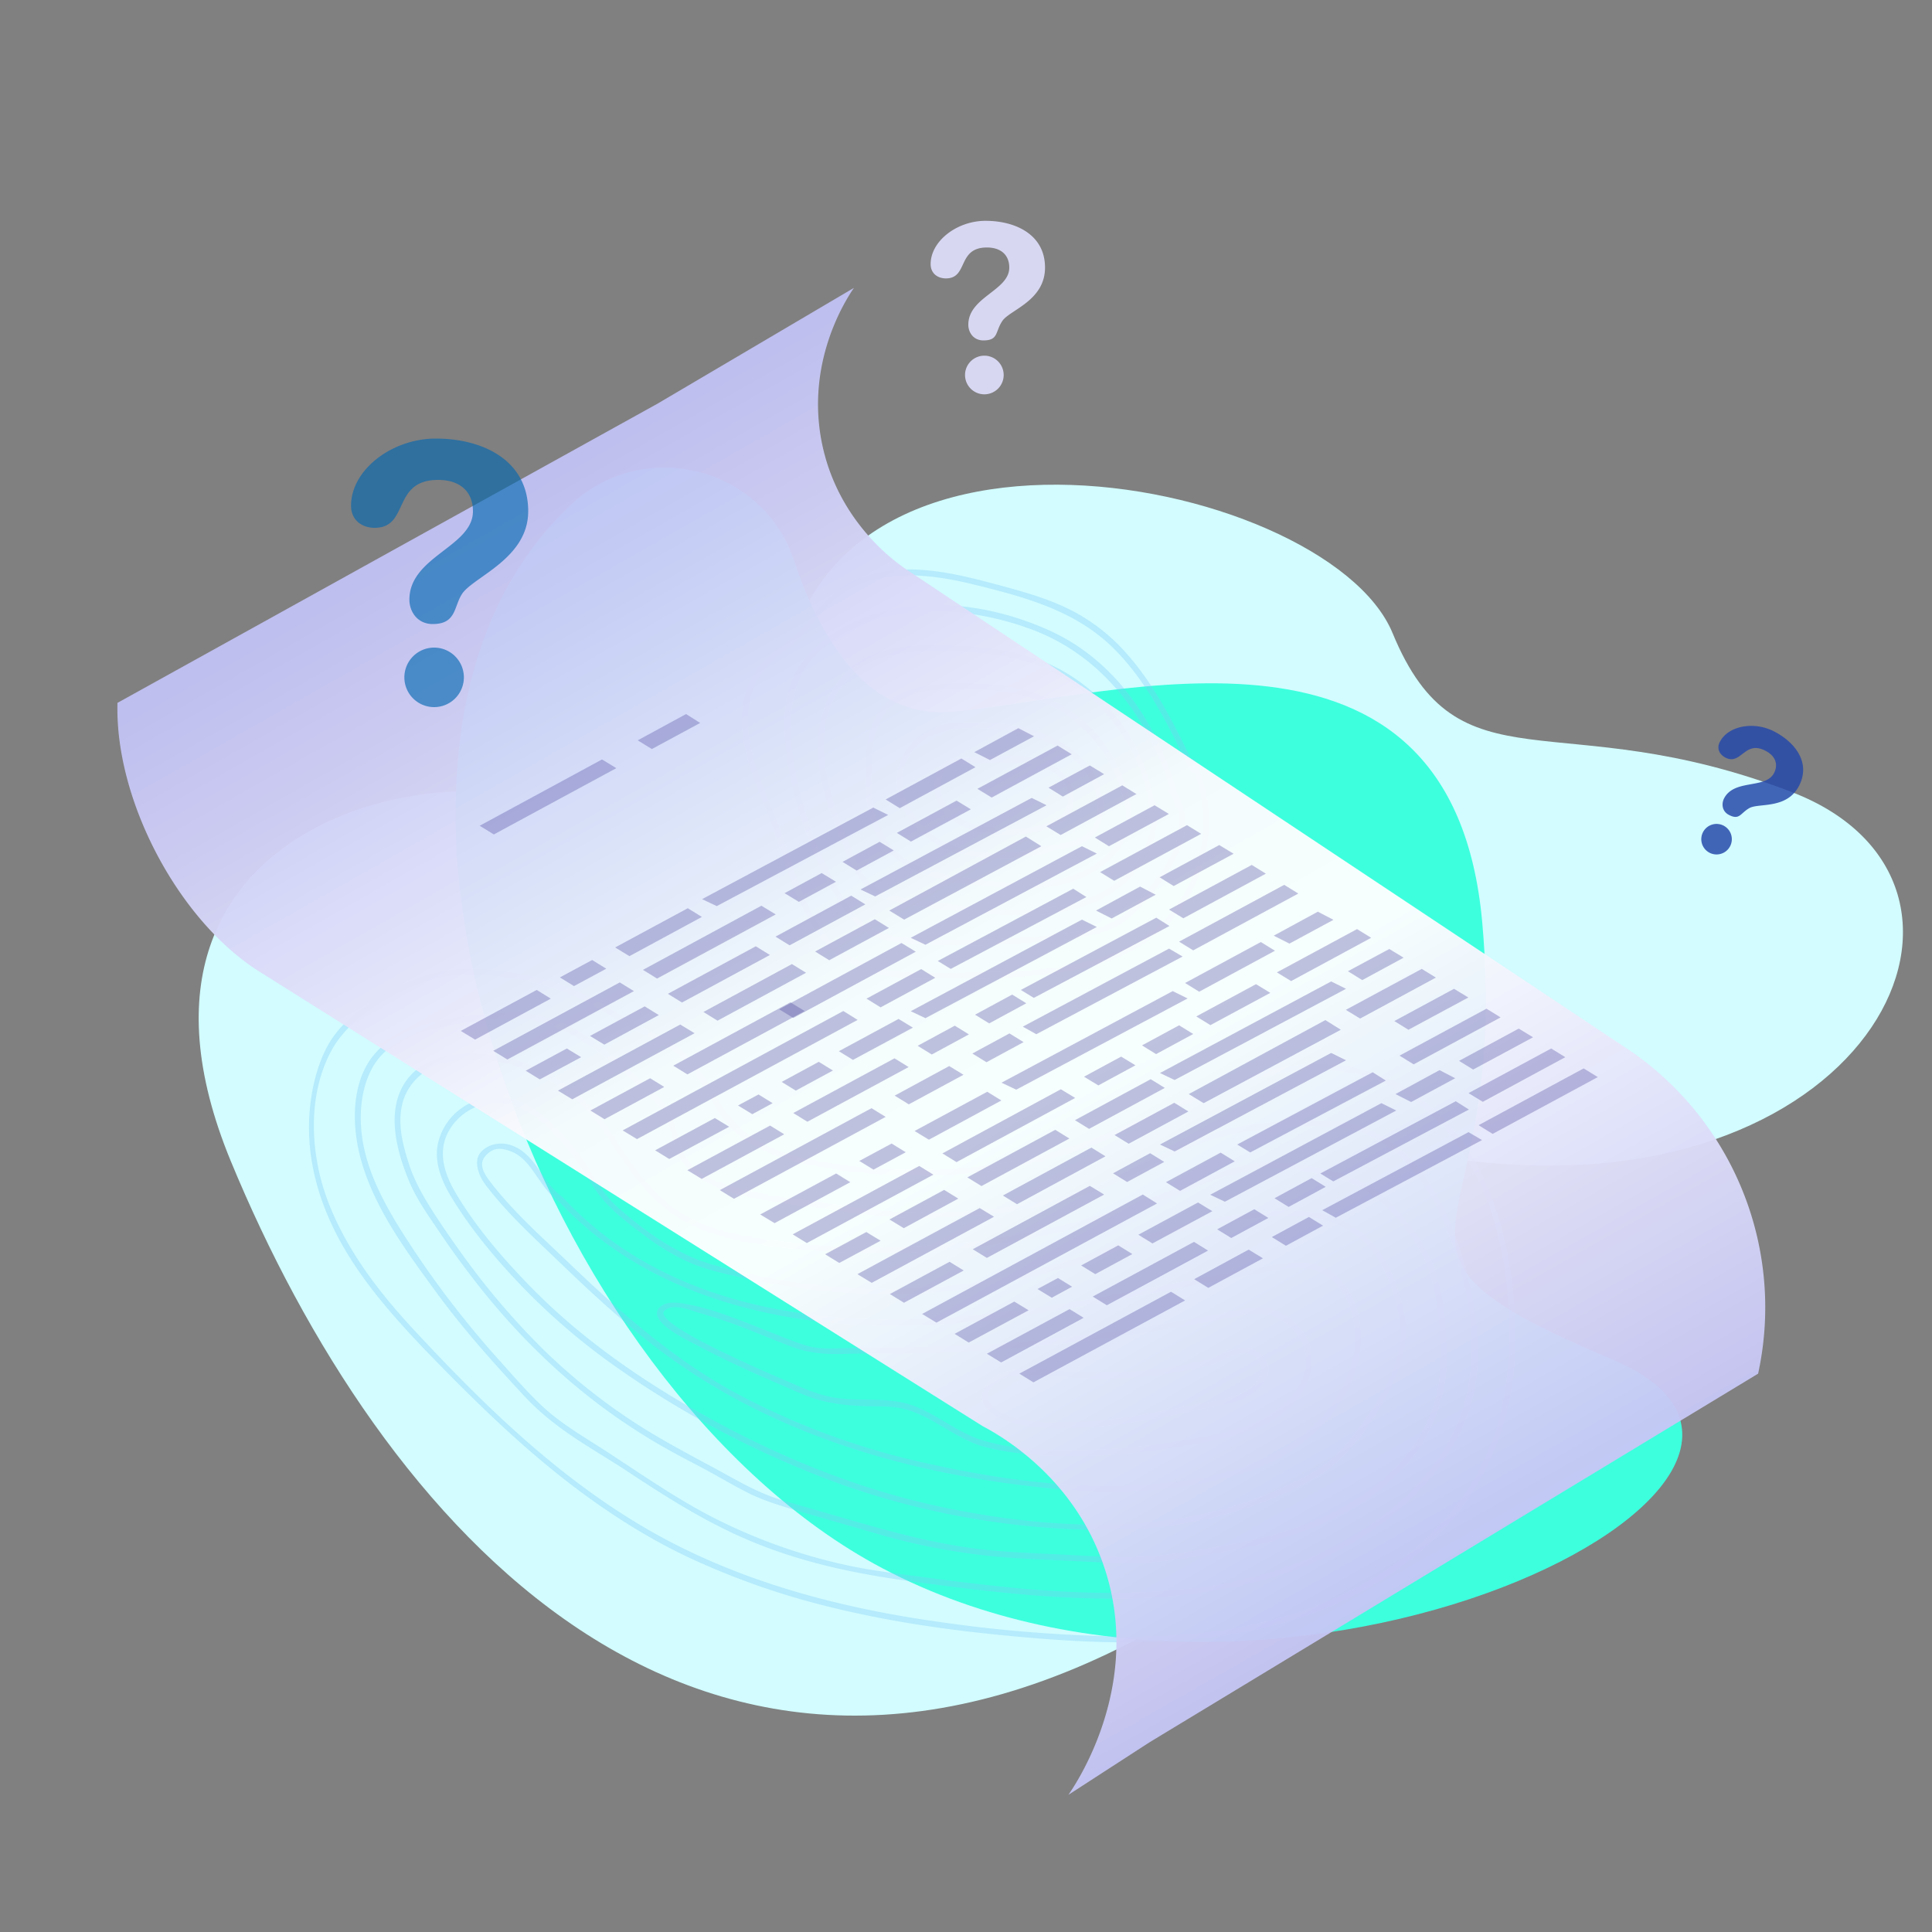 <svg id="Слой_1" data-name="Слой 1" xmlns="http://www.w3.org/2000/svg" viewBox="0 0 1000 1000"><rect x="0" y="0" width="1000" height="1000" fill="#808080" stroke="none"/><defs><style>.cls-1{fill:#d2fcff}.cls-2{fill:#3dffde}.cls-3{opacity:.34}.cls-4{fill:#7ec9f7}.cls-5{opacity:.96;fill:url(#Безымянный_градиент_48)}.cls-6{opacity:.32}.cls-7{fill:#443e99}.cls-8{fill:#d8d7f2}.cls-9{opacity:.64}.cls-11,.cls-9{isolation:isolate}.cls-10{fill:#0267b0}.cls-11{opacity:.84}.cls-12{fill:#2548aa}</style><linearGradient id="Безымянный_градиент_48" data-name="Безымянный градиент 48" x1="-822.06" y1="-2233.07" x2="-1177.25" y2="-2862.44" gradientTransform="matrix(.57 -.95 -.93 -.58 -1289.82 -1885.03)" gradientUnits="userSpaceOnUse"><stop offset="0" stop-color="#bdbdf3"/><stop offset=".13" stop-color="#cdcdf6"/><stop offset=".3" stop-color="#e7e7fb"/><stop offset=".41" stop-color="#fbfbfe"/><stop offset=".55" stop-color="#fff"/><stop offset=".71" stop-color="#e7e7fb"/><stop offset="1" stop-color="#bdbdf3"/></linearGradient></defs><title>инструкцияМонтажная область 1 копия 4</title><path class="cls-1" d="M404 380c.9 30-48.9 86.7-100 45.5s-261.2-10-184.5 175.6 241.2 381.3 487.9 236.8S555.2 577.8 763 601.1 1048.7 456.7 927.5 410s-172.3 1.1-206.7-82.3S398.5 188.8 404 380z"/><path class="cls-2" d="M295.9 260.9c37.5-34.9 98.9-19.3 115.1 29.2 13.7 41.2 38.5 82.6 82.5 78.3 85.3-8.3 258.3-62.8 273.7 109s-74.6 166 67.6 226.4-169.5 218.1-378.1 107.9C279.4 718 156.9 390.5 295.9 260.9z"/><g class="cls-3"><path class="cls-4" d="M282.6 579c-11.7-11.9-31.1-15.3-44.8-4.6a30.5 30.5 0 0 0-11.4 19c-1.3 9.1 2.3 17.9 6.8 25.5 10.6 17.7 24.4 34 38.7 48.7a338 338 0 0 0 49.4 41.6 494.5 494.5 0 0 0 114.6 59.3 412.9 412.9 0 0 0 124 23.2c39.7 1.4 78.7-5.2 114.3-23.3 8.3-4.2 15.4-8.9 21.9-15.7a125.8 125.8 0 0 0 15.6-20.1c10.4-16.8 19.4-34.5 14.7-54.7-3.8-16.4-11-33.6-25.8-43-16.6-10.7-37.8-9-56.5-6.7a329.9 329.9 0 0 0-66.4 16.1c-22.1 7.7-44.1 14.8-67.2 18.6-46.7 7.8-96 4.6-141.6-8.3-18.4-5.2-35-17.2-49.3-29.8-8.8-7.8-13.3-18.9-20.3-28.1a139 139 0 0 0-18.1-19.5c-1.4-1.3-3.6.8-2.1 2.1 11.1 10.2 19.7 21.4 27.6 34.2 6.7 10.9 16.3 18.1 26.5 25.7a116.9 116.9 0 0 0 22.4 13.7c8.7 4 18.1 6.1 27.5 8.2a361.2 361.2 0 0 0 63.8 8.6c43.6 1.8 85.3-6.2 126.3-20.6 20.3-7.1 40.7-13.2 62-16.6 19.5-3.1 42.9-6.6 61.1 3.3s24.3 28.2 27.9 45.9c4 19.5-7.9 39.5-18.8 54.9-5.1 7.3-11 14.5-17.9 20.2s-17 10.3-25.8 14.2a203.7 203.7 0 0 1-55.2 15.6c-38.5 5.4-79.3 1.7-117.2-6.2-40.3-8.3-79-23.4-115.3-42.7s-71.6-42.9-100.6-72.9c-14-14.5-27.8-30.6-38-48.1-5.4-9.3-8.7-20.1-3.7-30.2a28.7 28.7 0 0 1 22.9-15.6c9.7-.7 19.1 3.4 25.9 10.3a1.5 1.5 0 0 0 2.1-2.2z"/><path class="cls-4" d="M290.8 619.3c-10.5-7.4-13.5-22.6-26.8-26.7-5.3-1.6-11.6-.4-15.3 4s-1 12 2.8 16.9c11.7 15.4 26.4 28.5 40.3 41.9s28 26.3 43 38.3c59.8 47.7 133.8 69.3 209 76.7 35.2 3.5 73 2.1 106.5-10.5 27.6-10.3 53.2-35.5 54.1-66.5.4-13.2-4.6-28-16.1-35.6-7.1-4.7-15.4-4.9-23.7-3.8-10 1.4-19.9 3.3-29.9 5.1-42 7.7-83.9 17-126.5 21.4-68.1 7.2-143.7.7-199-44a181.3 181.3 0 0 1-18.1-17c-1.3-1.4-3.4.7-2.1 2.1 42.1 45.3 104.3 63 164.6 64.5 37 .9 74.1-4.3 110.5-10.7 19.4-3.4 38.7-7.2 58.1-10.9 9.8-1.9 19.7-3.7 29.5-5.4s20.6-4.7 30.1-1.2c15.6 5.7 20.9 24.9 19.3 39.8s-10.4 29.9-21.7 40.7c-24.7 23.4-61.7 29-94.4 30.4-35 1.5-70.8-3.7-104.9-11.3a380.4 380.4 0 0 1-100.4-37.1c-32.3-17.7-59.9-42.4-86.4-67.8-13.2-12.6-27.1-25-38.4-39.4-3.1-4-7.9-9.8-3.8-14.7s8.4-4.3 12.7-2.8c6.9 2.3 10.9 8.6 14.8 14.2s6.2 8.8 10.7 12c1.6 1.1 3.1-1.5 1.5-2.6z"/><path class="cls-4" d="M647.7 679.9c13.2-1.4 26.8 8.5 28.3 22.2s-11 27-23.5 32.9c-14.3 6.6-31.1 9.1-46.5 11.5a313.3 313.3 0 0 1-49.3 4.1c-15.8.1-32.8-.4-48.1-5.1-13.2-4-23.7-13.7-36.7-18.2s-27.7-1.6-41.2-4.1c-7.4-1.4-14.3-4.4-21.2-7.4-13.2-5.6-26.4-11.5-39.3-17.9-3-1.5-30.5-14.8-26.4-19.3s14.1-.2 17.9.9a261.7 261.7 0 0 1 25.4 8.6c7.9 3.1 15.7 6.4 23.6 9.3s16.6 3.7 25.7 3.4c15.6-.5 31.3-.1 46.9-.6s31.8-1.5 47.6-2.9c31.5-2.8 62.9-7.3 94-13l23.2-4.5c1.8-.4 1-3.3-.8-2.9a1060.6 1060.6 0 0 1-105 16.3c-17.1 1.7-34.2 3-51.4 3.7s-34.5.2-51.7.8c-6.8.2-14 .8-20.6-.9a80.1 80.1 0 0 1-9.4-3.2c-8.7-3.3-17.3-6.9-26-10.2s-17.7-6.5-26.8-8.2c-4.5-.9-11.7-2.2-15.2 1.7-6.5 7.3 16.2 17.6 20.1 19.7 14.6 7.8 29.8 14.6 45 21.1 6.4 2.8 12.8 5.8 19.7 7.5a100.1 100.1 0 0 0 17.3 2.4c8.5.7 17.2-.4 25.5 1.9 14.6 4 26 15.4 40.8 19.4s33.5 4.9 49.9 4.7a335.7 335.7 0 0 0 50.1-4.6c15.6-2.7 32.5-5.2 46.8-12.6 11-5.7 20.8-15.8 22.4-28.6s-5.2-22.5-15.3-27.8a27.2 27.2 0 0 0-15.8-3.1c-1.9.2-2 3.2 0 3z"/><path class="cls-4" d="M628.7 705.8c6.8-2.8 15-9 21.7-2.7s-1.9 16.2-9.1 18.7c-9.5 3.3-20.1 4.7-29.9 6.7s-19.8 3.9-29.7 5.3a241.9 241.9 0 0 1-33 2.5c-10.2 0-21.1-.3-30.3-5.2-5.3-2.7-10.1-8-4.9-13.5s10.7-5.5 16.4-5.9c9.9-.8 19.9 1.1 29.8 1.6a219.7 219.7 0 0 0 69-7.5c1.9-.6 1.1-3.5-.8-2.9-26.9 7.4-54.3 8.9-82 6.4-10.3-1-23.2-2.4-32.1 4.1-6.8 5-7.6 12.8-.6 18s19.8 7.6 30.1 7.8a234 234 0 0 0 39.2-2.5c13-1.9 26-4.4 38.8-7.3 9.8-2.1 21.4-2.8 29.1-9.8s8.4-13.6 1.2-19.4-15.9-.5-23.7 2.7c-1.7.7-.9 3.6.8 2.9z"/><path class="cls-4" d="M311.3 584.1c10.7 16.3 21.3 33.7 37.8 44.9 18 12.1 40.6 15 61.6 17.3a411.2 411.2 0 0 0 138.1-8.7c22.6-5.4 44.3-12.9 65.8-21.5 10.7-4.3 21.6-8.5 33-10.5s23.4-.4 35.1 2 22.4 6.1 31.4 13.9a102.1 102.1 0 0 1 21.1 26c5.4 9.8 7.7 21 9.1 32.1s2.3 24.5.5 36.5c-7 44.2-49.4 69.1-89.2 79.3-11.1 2.8-22.3 4.9-33.6 6.7s-24.2 3.8-36.5 3.9-24.3-.8-36.5-1.4-23.6-1-35.4-2.1c-25.1-2.3-48.7-8.6-72.9-15.6l-35.6-10.3c-9.6-2.8-18.4-7.4-27.1-12.2-17.5-9.7-35.4-18.6-52-29.7a309.5 309.5 0 0 1-45.4-36.8 387.2 387.2 0 0 1-37.1-42.8c-5.7-7.7-11.2-15.5-16.5-23.5s-11.8-18.2-15.2-28.7-6-20.6-3.7-31 10.9-19.1 22.3-21.9c19.8-4.8 42 1.1 58.7 12.2a84.1 84.1 0 0 1 22.2 21.9c1.1 1.6 3.7.1 2.5-1.5a85.8 85.8 0 0 0-46.9-33.9c-17.1-4.9-42.1-6.3-54.9 8.5s-7.3 37-.6 53.3c4 10 10.4 18.8 16.4 27.7s11.5 16.4 17.6 24.3c24.3 31.4 53.2 58.8 86.9 79.8 9.3 5.9 19 11.1 28.8 16.2s17.5 9.9 26.5 14.4 20.2 7.6 30.8 10.7l38.4 11.1a329.8 329.8 0 0 0 72.5 12l38.9 1.9c12.3.6 24.5.7 36.7-1 43.6-6 91.5-14.1 122.3-48.7a84.9 84.9 0 0 0 21.6-55.3c.4-21.6-2.4-46.6-15.5-64.4-6.1-8.3-12.4-16.5-20.6-22.7s-19.4-9.8-30-11.9-21.5-3.9-32.4-2.4-23.6 5.8-34.8 10.3c-23.3 9.2-46.6 17.5-71.1 23a406.5 406.5 0 0 1-75.4 9.8 398 398 0 0 1-74-4c-12.5-1.9-25.1-4.6-36.4-10.2s-18.4-12.6-25.6-21.2-13-18-19.2-27.3c-1-1.6-3.6-.1-2.5 1.5z"/><path class="cls-4" d="M267.4 526.9c25.9 2 45.3 18.7 63.5 35.7 4.8 4.6 10.2 8.9 13.4 14.9 1.9 3.7 2.8 7.7 3.9 11.6 2.2 8.3 5.6 15.1 12.8 20 16 11.1 38.2 12.6 56.8 15.3 13.6 1.9 27.2 4.1 40.9 5.3s29.2.7 43.8-.4c26.4-2.2 52.2-6.7 76.4-17.7 12.1-5.5 23.7-11.9 35.8-17.1a135.2 135.2 0 0 1 43.3-10.4c13.8-1.1 28.9-2.6 42.5.9 11.1 2.8 20.7 9.5 28.4 17.9 15.9 17.6 24.3 41.6 29.4 64.4 6.4 28.5 5 57.8-10.9 82.9-28.6 45-81.8 66.5-132.8 72.2-29 3.3-58.3 2.3-87.2-.3-14.8-1.4-29.6-3.1-44.3-5.1s-29.3-3.6-43.7-6.6a284.8 284.8 0 0 1-72.7-26.2c-20.5-10.8-39.4-24.5-59-36.9-9-5.7-18.3-11.5-26.2-18.7s-16.6-17.3-24.4-26a495.5 495.5 0 0 1-42.7-55.2c-14.5-21.9-29.5-46.3-27.5-73.7.8-11.5 4.9-23.9 14.4-31s18.6-9.2 28.5-11.3c12.4-2.7 25-3.8 37.6-4.5 2-.1 2-3.1 0-3-21.7 1.1-48.1 2.6-66.7 15.5s-19.4 39.1-14.4 58.8c6.5 25.7 23.4 48.6 38.8 69.7 14 19.3 29.9 37.1 46.2 54.6s34.4 26.6 52.9 38.7c21.3 14.1 42.2 27.4 65.9 37.1 26.1 10.7 53 16.3 80.8 20.1 30.9 4.2 61.8 8.1 93 8.9 53.9 1.4 110.8-6.9 154.3-41 20-15.7 37.5-37 43.8-62s1.6-54.5-7-79.8c-6.9-20.4-17.6-41.5-35.8-54.1-9.8-6.8-21-9.9-32.9-10.3a217.6 217.6 0 0 0-44.1 2.9c-27.3 4.6-50.1 20.8-75.6 30.5-27.6 10.7-59.1 14-88.5 14.1-16.1 0-32-2.1-47.9-4.4-14.1-2.1-28.4-3.7-42.3-6.9-12.2-2.8-27.8-7-33.9-19.3-3.7-7.5-3.9-16.3-8.6-23.5s-12.1-12.7-18.3-18.5c-8.8-8-17.9-15.8-28.4-21.6a76.6 76.6 0 0 0-31.3-9.5c-1.9-.1-1.9 2.9 0 3z"/><path class="cls-4" d="M344.5 541.3c11.8 6.8 17.3 17 23.8 28.4s12.6 18 22.6 23.7 22.3 8.6 34 10.7a286.9 286.9 0 0 0 40.3 4.3 272.4 272.4 0 0 0 79.9-8.9c26.7-7.2 51-20 76.3-30.8s54.9-19.5 82.9-12.3c23.8 6.2 43.4 23.8 55.7 44.7 14 23.7 19.7 51.8 21.1 79.1s-2.4 55.3-15.1 79.7c-22.8 44.1-69.1 70.5-116.3 80.7-27.2 6-55.3 7.1-83.2 6.1a737.2 737.2 0 0 1-82.5-7.5c-52.4-7.5-104.8-21.7-150.7-48.7s-83.7-64.1-119.2-102.3c-18-19.4-34.6-41-44.2-66s-10.9-55.7 1.9-78.9c5.5-9.9 14.3-17.2 23.7-23.2s22-12.2 34.1-14.5 28-.8 41.1 1.8a123 123 0 0 1 39.8 15c5.5 3.3 10.9 6.8 16.4 9.9s11.9 5.8 17.6 9c1.7.9 3.3-1.7 1.6-2.6-6.3-3.5-12.9-6.3-19.2-9.9s-11.8-7.3-17.9-10.7a122.2 122.2 0 0 0-39.3-13.9c-12.7-2.4-26.6-3.9-39.5-1.7-11.4 1.9-22.3 6.8-32.2 12.6s-18.6 12.2-25.1 21-10.4 21.6-12 33.4c-3.6 26.3 3.2 51.7 16.1 74.6s31.9 43.3 50.7 62.5 38.5 38.3 59.6 55.3 44.3 32.5 69.1 44.2a392.3 392.3 0 0 0 76.6 26.5c27 6.5 54.5 10.6 82.1 13.4s57.5 5 86.3 3.7c51.1-2.3 103.4-16.7 140.9-53.2a134.6 134.6 0 0 0 36.4-60.9c7.3-26.7 7-55.3 2.4-82.4-4.3-25.5-13.5-50.7-30.6-70.4s-38.5-30.7-63.3-31.9c-27.9-1.3-54.5 9.2-79.4 20.5-27.6 12.6-54.7 24.6-84.8 30a281.2 281.2 0 0 1-88.3 1.3c-13.6-2-27.7-4.4-40.1-10.8s-19.9-16.7-26.7-29.1c-5.6-10-11.7-18.2-21.8-24.1a1.5 1.5 0 0 0-1.6 2.6z"/></g><g class="cls-3"><path class="cls-4" d="M515 432.6a95.6 95.6 0 0 0 22.7-2.3c5.5-1.3 11.5-3.1 15.1-7.8 7.2-9.3.9-21.7-8.2-26.7-12.8-7.1-29.6-4.1-43.6-3.6-5 .2-10.4-.6-13.8 3.8s-3.9 9.7-3 14.7c2.7 14 16.8 20.2 29.7 20.4 1.9.1 1.9-2.9 0-3-12.8-.2-27.5-7.3-27-22 .1-3.5 1.3-8 4.5-9.8s7.3-1 10.5-1.1c6.8-.3 13.6-.6 20.4-.7 12.1-.1 33.9 4.4 30.3 21.5-1.6 7.1-8.6 9.6-14.8 11.2a92.1 92.1 0 0 1-22.8 2.4 1.5 1.5 0 0 0 0 3z"/><path class="cls-4" d="M535.2 441.9c6.3-.9 12.6-1.9 18.7-3.4 4.2-1 8.3-2.3 11.4-5.4 5.6-5.4 6.7-14.1 5.2-21.4-3.8-19.3-23.1-31.3-41-35.3-11-2.5-22.8-3-34-2.4-8.9.6-17.1 3.5-23.3 10.1-12.7 13.6-9.1 33.1 3.2 45.6 17.3 17.6 43.8 15.9 66.2 12.2 1.9-.3 1.1-3.2-.8-2.9-18 3-38.6 5-54.9-4.8-14.1-8.5-24.4-26.7-15.5-42.6s31-15.8 47.8-14 36.5 9 45.7 25.2c4.4 7.8 6.5 18.7.9 26.4-3.2 4.3-8.2 5.7-13.2 6.8s-11.4 2.2-17.2 3c-1.9.3-1.1 3.2.8 2.9z"/><path class="cls-4" d="M586.1 424.5c-1.7-25-16.4-48.5-38.5-60.6-13-7.1-27.9-9.7-42.5-10.1-12.7-.3-27.2-.3-39 5.2s-16.5 17.2-17.6 29.7-1.1 27.1 3.5 39.4c10.1 26.9 42.4 29.4 67.1 31.3 16.1 1.3 33.1.4 47.2-8.2 11-6.7 19.5-17.5 19.5-30.9a1.5 1.5 0 0 0-3 0c0 12.6-8.3 22.6-18.7 28.7s-24.6 8.2-37.6 7.8a207.9 207.9 0 0 1-39.2-4.8c-12-2.7-23.5-8-29.8-19.1s-6.6-22.6-6.4-34.1 1.1-27.4 12.8-35.1 23.9-6.8 35.8-6.9c13.9-.1 28.2 1.4 41.1 7.1 23.9 10.4 40.5 34.6 42.3 60.6.2 1.9 3.2 1.9 3 0z"/><path class="cls-4" d="M598 419.2a96 96 0 0 0-49.3-72.7c-16-8.6-34.2-11.5-52.2-12.2s-36.6-1.4-51.5 8c-12.3 7.7-19.1 21.7-21.1 35.8-2.6 18.4 3.2 36.6 10.2 53.5 3.1 7.6 6 15.8 10.5 22.7s10.8 10.6 18.8 12.4a354.8 354.8 0 0 0 59.9 7c19.4.6 40.2-1.8 55.9-14.1 13.4-10.4 22.2-26.7 19.2-43.8-.3-1.9-3.2-1.1-2.9.8 2.7 15.4-5.3 30.2-17.1 39.8s-31.1 14.2-47.9 14.4-36-2.3-53.6-4.9c-8.7-1.3-19.1-1.9-25.8-8.3S443 444.7 440 438c-11.7-27.2-24.5-66.1 1.8-89.5 12.6-11.2 30.5-11.4 46.4-11.4 17.4.1 35.1 1.6 51.3 8.3 29.9 12.4 51.8 41.7 55.5 73.8.2 1.9 3.2 1.9 3 0z"/><path class="cls-4" d="M611.1 416.3c-9.6-37.6-31.4-73.4-67.8-89.9s-81.7-20-114.7 3.4c-7.6 5.3-14.2 12.2-18 20.7s-4.9 19.1-4.4 28.8c1.1 21.5 7 43 15.4 62.7a164.7 164.7 0 0 0 15.5 29c5.4 8 12.2 13.7 21.7 15.8s22.5 2.3 33.5 2.5 24.7-.1 36.9-1.1 25.5-1.9 37.8-4.6 19.5-9.5 27.1-18.4c12.8-15 28-37.6 13.5-56.7-1.2-1.5-3.8 0-2.6 1.5 13.9 18.3-1.4 39.6-13.6 53.7-6.6 7.6-13.4 14.2-23.5 16.6s-22 3.5-32.9 4.5a402.1 402.1 0 0 1-64 .6c-11-.8-20.9-2.9-28.3-11.8-6.1-7.3-10.7-16.4-14.8-25a195.2 195.2 0 0 1-17.5-57.8c-2.8-20.1-1.4-40.7 15-54.8 29.5-25.5 74.3-23 108.6-10.2 40 14.9 64 51.2 74.2 91.3a1.5 1.5 0 0 0 2.9-.8z"/><path class="cls-4" d="M618.8 397.8c-10.2-21.4-20.8-43.3-37-61a96.4 96.4 0 0 0-28.7-21.6c-11.8-5.8-24.7-9.3-37.4-12.7-24.1-6.5-50.8-12.8-74.5-1.5-11.5 5.5-17.6 15-26 24s-19.3 13.7-25.3 24.3c-12.5 22-2.4 47.6 6.3 68.9s13.1 43.6 25.3 62.4c5.5 8.6 13 15.8 22.3 20 11.1 5.1 23.4 5.9 35.4 6 27.1.1 55.7.4 82.3-5.6 24.9-5.6 46.3-19.3 57.1-43 9.3-20.3 9.8-44.2 0-64.4-.8-1.8-3.4-.2-2.5 1.5 8.7 18.1 8.7 39.4 1.4 58-8.1 20.5-24.6 34.9-45.4 41.9-24.3 8.1-51.1 7.9-76.5 8.4-23.2.4-49.1 1.9-66-17-13.6-15.2-18.3-36.4-25.1-55.2-7.9-22.1-21.8-45.2-16.1-69.6 2.9-12.4 10.7-19.4 20.3-26.8s14.4-16.4 22.7-23.8c19.8-17.7 48.8-14.3 72.5-8.5 26.6 6.5 53.4 13.7 73.1 33.7 17.6 17.8 28.6 40.8 39.2 63.1.8 1.7 3.4.2 2.6-1.5z"/></g><path class="cls-5" d="M60.8 363.8l279.6-154.9L442 149c-3.7 5.4-26.1 39.1-16 83 9.2 39.8 38.7 59.9 45 64l373 248a161.2 161.2 0 0 1 66 167L595 901.8 553 929c3.7-5.3 39.7-58.1 17.9-119.7-16-45.4-53.1-66.3-62.4-71.2L134.4 503c-42-26.4-75-88.8-73.6-139.2z"/><g class="cls-6"><path class="cls-7" d="M451.1 573.6L372.6 616l7.3 4.5 78.5-42.4-7.3-4.5zm40.2-21.8l-28.2 15.3 7.3 4.5 28.3-15.3-7.4-4.5zm31.2-16.9l-19.2 10.4 7.3 4.5 19.2-10.4-7.3-4.5zm-123.9 47.7l-42.8 23.1 7.4 4.5 42.7-23.1-7.3-4.5zm64.4-34.8l-52.4 28.3 7.3 4.5 52.4-28.3-7.3-4.5zm31.2-16.9L475 541.3l7.3 4.5 19.2-10.4-7.3-4.5zm29.7-16.1l-19.2 10.4 7.3 4.5 19.2-10.4-7.3-4.5zM370 578.7l-30.9 16.7 7.3 4.5 31-16.7-7.4-4.5zm22.6-12.2l-10.6 5.7 7.4 4.5 10.5-5.7-7.3-4.5zm31.2-16.9L404.6 560l7.3 4.5 19.2-10.4-7.3-4.5zm12.7-26.3l-114.2 61.8 7.4 4.5 114.2-61.7-7.4-4.6zm40.3-21.7l-28.3 15.3 7.3 4.5 28.3-15.3-7.3-4.5zm-140.3 56.5l-30.9 16.7 7.3 4.5 30.9-16.7-7.3-4.5zm72.6-39.3l-60.6 32.8 7.3 4.5 60.7-32.8-7.4-4.5zm-57 11.5l-63.3 34.2 7.4 4.5 63.3-34.2-7.4-4.5zm57.8-31.3l-45.8 24.8 7.3 4.5 45.8-24.8-7.3-4.5zm42.9-23.2l-30.9 16.7 7.3 4.5 30.9-16.7-7.3-4.5zm-159.4 66.9l-21.3 11.5 7.3 4.5 21.4-11.5-7.4-4.5zm40.3-21.8l-28.3 15.3 7.4 4.5 28.2-15.3-7.3-4.5zm57.5-31.1l-45.5 24.6 7.3 4.5 45.5-24.6-7.3-4.5zm-70.4 18.7l-65.5 35.4 7.3 4.5 65.5-35.4-7.3-4.5zm73.3-39.7L332.8 502l7.3 4.5 61.4-33.2-7.4-4.5zm31.2-16.9l-19.2 10.4 7.4 4.5 19.2-10.4-7.4-4.5zm30-16.2l-19.2 10.4 7.3 4.5 19.2-10.4-7.3-4.5zm-177.5 76.7l-39.3 21.2 7.4 4.5 39.2-21.2-7.3-4.5zm332.5-25l54.4-29.4 7.3 4.5-54.4 29.4-7.3-4.5zm-5.2-16.6l42.8-23.1 7.3 4.5-42.7 23.1-7.4-4.5zm-4.9-16.7l30.9-16.7 7.4 4.5-31 16.7-7.3-4.5zm-30.8-2.7l45-24.3 7.3 4.5-45 24.3-7.3-4.5zm-2.7-17.9l30.9-16.7 7.4 4.5-31 16.7-7.3-4.5zm-25.1-5.8l39.3-21.2 7.3 4.5-39.2 21.2-7.4-4.5zm1.1-20l21.4-11.5 7.4 4.5-21.4 11.6-7.4-4.6zm-36.8.6l41.5-22.4 7.3 4.5-41.4 22.4-7.4-4.5zm-47.5 5.5l39.2-21.2 7.3 4.5-39.2 21.2-7.3-4.5zm-151.9 83.1l-16.7 9 7.3 4.5 16.7-9-7.3-4.5zm49.5-26.8l-37.6 20.3 7.4 4.5 37.5-20.3-7.3-4.5zm-44.4-77l-63.3 34.3 7.3 4.5 63.4-34.3-7.4-4.5zm43.5-23.5l-25 13.6 7.3 4.5 25-13.5-7.3-4.6zM452 418l-88.6 47.4 7.6 3.6 88.7-47.2zm-50.6 66.8l39.2-21.2 7.3 4.5-39.2 21.2-7.3-4.5zM534 413l-88.6 47.4 7.6 3.6 88.7-47.2zm-99.8 131.1l30.9-16.7 7.4 4.5-31 16.7-7.3-4.5zm30-113l30.9-16.7 7.4 4.5-31 16.7-7.3-4.5zM560 438l-88.6 47.4 7.6 3.6 88.7-47.2zm0 38l-88.6 47.4 7.6 3.6 88.7-47.2zm45.1 15l-75.7 40.4 7 3.9 75.7-40.2zm-6.6-16l-70.1 37.4 6.7 4.1 70.2-37.2zm-43-15l-70.1 37.4 6.7 4.1 70.2-37.2zm34.6-1.1l-22.8 12.4 8.1 4.1 22.8-12.3-8.1-4.2zm-63-82l-22.8 12.4 8.1 4.1 22.8-12.3-8.1-4.2zM531 433l-70.7 38.3 7.7 4.7 71-38z"/></g><path class="cls-8" d="M510.1 114.3c15.5 0 30.8 7.1 30.8 24.2s-18.1 21.9-22 27.5-1.9 10.2-9.9 10.2c-5.2 0-7.8-4.2-7.8-8.1 0-14.4 21.2-17.7 21.2-29.6 0-6.5-4.3-10.4-11.6-10.4-15.5 0-9.5 16-21.2 16-4.3 0-7.9-2.6-7.9-7.4 0-11.9 13.6-22.4 28.4-22.4zm-.6 69.8a10 10 0 1 1-10 10 10 10 0 0 1 10-10zm0 0"/><g class="cls-9"><path class="cls-10" d="M225.6 227c24.1 0 47.8 11.1 47.8 37.6 0 24.4-28 33.8-34.1 42.6-4.5 6.6-2.9 15.8-15.3 15.8-8.1 0-12.1-6.6-12.1-12.6 0-22.4 32.9-27.4 32.9-45.8 0-10.2-6.8-16.2-18-16.2-24.1 0-14.7 24.8-32.9 24.8-6.6 0-12.2-4-12.2-11.5 0-18.4 21-34.7 43.9-34.7zm-.9 108.2a15.4 15.4 0 1 1-15.4 15.4 15.4 15.4 0 0 1 15.4-15.4zm0 0"/></g><g class="cls-11"><path class="cls-12" d="M918.3 378.6c11 5.7 19.1 16.3 12.8 28.3s-20.7 8.7-25.5 11.3-5.1 6.5-10.7 3.6c-3.7-1.9-3.9-5.9-2.5-8.6 5.3-10.1 21.4-4.7 25.8-13 2.4-4.6.7-9-4.4-11.6-10.9-5.7-12.5 7.8-20.8 3.5-3-1.6-4.6-4.7-2.8-8.1 4.3-8.4 17.7-10.8 28.1-5.4zm-25.9 48.9a7.9 7.9 0 0 1-7.3 14 7.9 7.9 0 1 1 7.3-14zm0 0"/></g><g class="cls-6"><path class="cls-7" d="M606.1 668.6L527.6 711l7.3 4.5 78.5-42.4-7.3-4.5zm40.2-21.8l-28.2 15.3 7.3 4.5 28.3-15.3-7.4-4.5zm31.2-16.9l-19.2 10.4 7.3 4.5 19.2-10.4-7.3-4.5zm-123.9 47.7l-42.8 23.1 7.4 4.5 42.7-23.1-7.3-4.5zm64.4-34.8l-52.4 28.3 7.3 4.5 52.4-28.3-7.3-4.5zm31.2-16.9L630 636.3l7.3 4.5 19.2-10.4-7.3-4.5zm29.7-16.1l-19.2 10.4 7.3 4.5 19.2-10.4-7.3-4.5zM525 673.7l-30.9 16.7 7.3 4.5 31-16.7-7.4-4.5zm22.6-12.2l-10.6 5.7 7.4 4.5 10.5-5.7-7.3-4.5zm31.2-16.9L559.6 655l7.3 4.5 19.2-10.4-7.3-4.5zm12.7-26.3l-114.2 61.8 7.4 4.5 114.2-61.7-7.4-4.6zm40.3-21.7l-28.3 15.3 7.3 4.5 28.3-15.3-7.3-4.5zm-140.3 56.5l-30.9 16.7 7.3 4.5 30.9-16.7-7.3-4.5zm72.6-39.3l-60.6 32.8 7.3 4.5 60.7-32.8-7.4-4.5zm31.2-16.9l-19.2 10.4 7.3 4.5 19.2-10.4-7.3-4.5zm-88.2 28.4l-63.3 34.2 7.4 4.5 63.3-34.2-7.4-4.5zm57.8-31.3l-45.8 24.8 7.3 4.5 45.8-24.8-7.3-4.5zm42.9-23.2l-30.9 16.7 7.3 4.5 30.9-16.7-7.3-4.5zm-159.4 66.9l-21.3 11.5 7.3 4.5 21.4-11.5-7.4-4.5zm40.3-21.8l-28.3 15.3 7.4 4.5 28.2-15.3-7.3-4.5zm57.5-31.1l-45.5 24.6 7.3 4.5 45.5-24.6-7.3-4.5zm-70.4 18.7l-65.5 35.4 7.3 4.5 65.5-35.4-7.3-4.5zm73.3-39.7L487.8 597l7.3 4.5 61.4-33.2-7.4-4.5zm31.2-16.9l-19.2 10.4 7.4 4.5 19.2-10.4-7.4-4.5zm30-16.2l-19.2 10.4 7.3 4.5 19.2-10.4-7.3-4.5zm-177.5 76.7l-39.3 21.2 7.4 4.5 39.2-21.2-7.3-4.5zm332.5-25l54.4-29.4 7.3 4.5-54.4 29.4-7.3-4.5zm-5.2-16.6l42.8-23.1 7.3 4.5-42.7 23.1-7.4-4.5zm-4.9-16.7l30.9-16.7 7.4 4.5-31 16.7-7.3-4.5zm-30.8-2.7l45-24.3 7.3 4.5-45 24.3-7.3-4.5zm-2.7-17.9l30.9-16.7 7.4 4.5-31 16.7-7.3-4.5zm-25.1-5.8l39.3-21.2 7.3 4.5-39.2 21.2-7.4-4.5zm1.1-20l21.4-11.5 7.4 4.5-21.4 11.6-7.4-4.6zm-36.8.6l41.5-22.4 7.3 4.5-41.4 22.4-7.4-4.5zm-47.5 5.5l39.2-21.2 7.3 4.5-39.2 21.2-7.3-4.5zm-151.9 83.1l-16.7 9 7.3 4.5 16.7-9-7.3-4.5zm49.5-26.8l-37.6 20.3 7.4 4.5 37.5-20.3-7.3-4.5zm-44.4-77l-63.3 34.3 7.3 4.5 63.4-34.3-7.4-4.5zM607 513l-88.6 47.4 7.6 3.6 88.7-47.2zm-50.6 66.8l39.2-21.2 7.3 4.5-39.2 21.2-7.3-4.5zM689 508l-88.6 47.4 7.6 3.6 88.7-47.2zm-99.8 131.1l30.9-16.7 7.4 4.5-31 16.7-7.3-4.5zm30-113l30.9-16.7 7.4 4.5-31 16.7-7.3-4.5zM689 545l-88.6 47.4 7.6 3.6 88.7-47.2zm26 26l-88.6 47.4 7.6 3.6 88.7-47.2zm45.1 15l-75.7 40.4 7 3.9 75.7-40.2zm-6.6-16l-70.1 37.4 6.7 4.1 70.2-37.2zm-43-15l-70.1 37.4 6.7 4.1 70.2-37.2zm34.6-1.1l-22.8 12.4 8.1 4.1 22.8-12.3-8.1-4.2zm-63-82l-22.8 12.4 8.1 4.1 22.8-12.3-8.1-4.2zM686 528l-70.7 38.3 7.7 4.7 71-38z"/></g></svg>